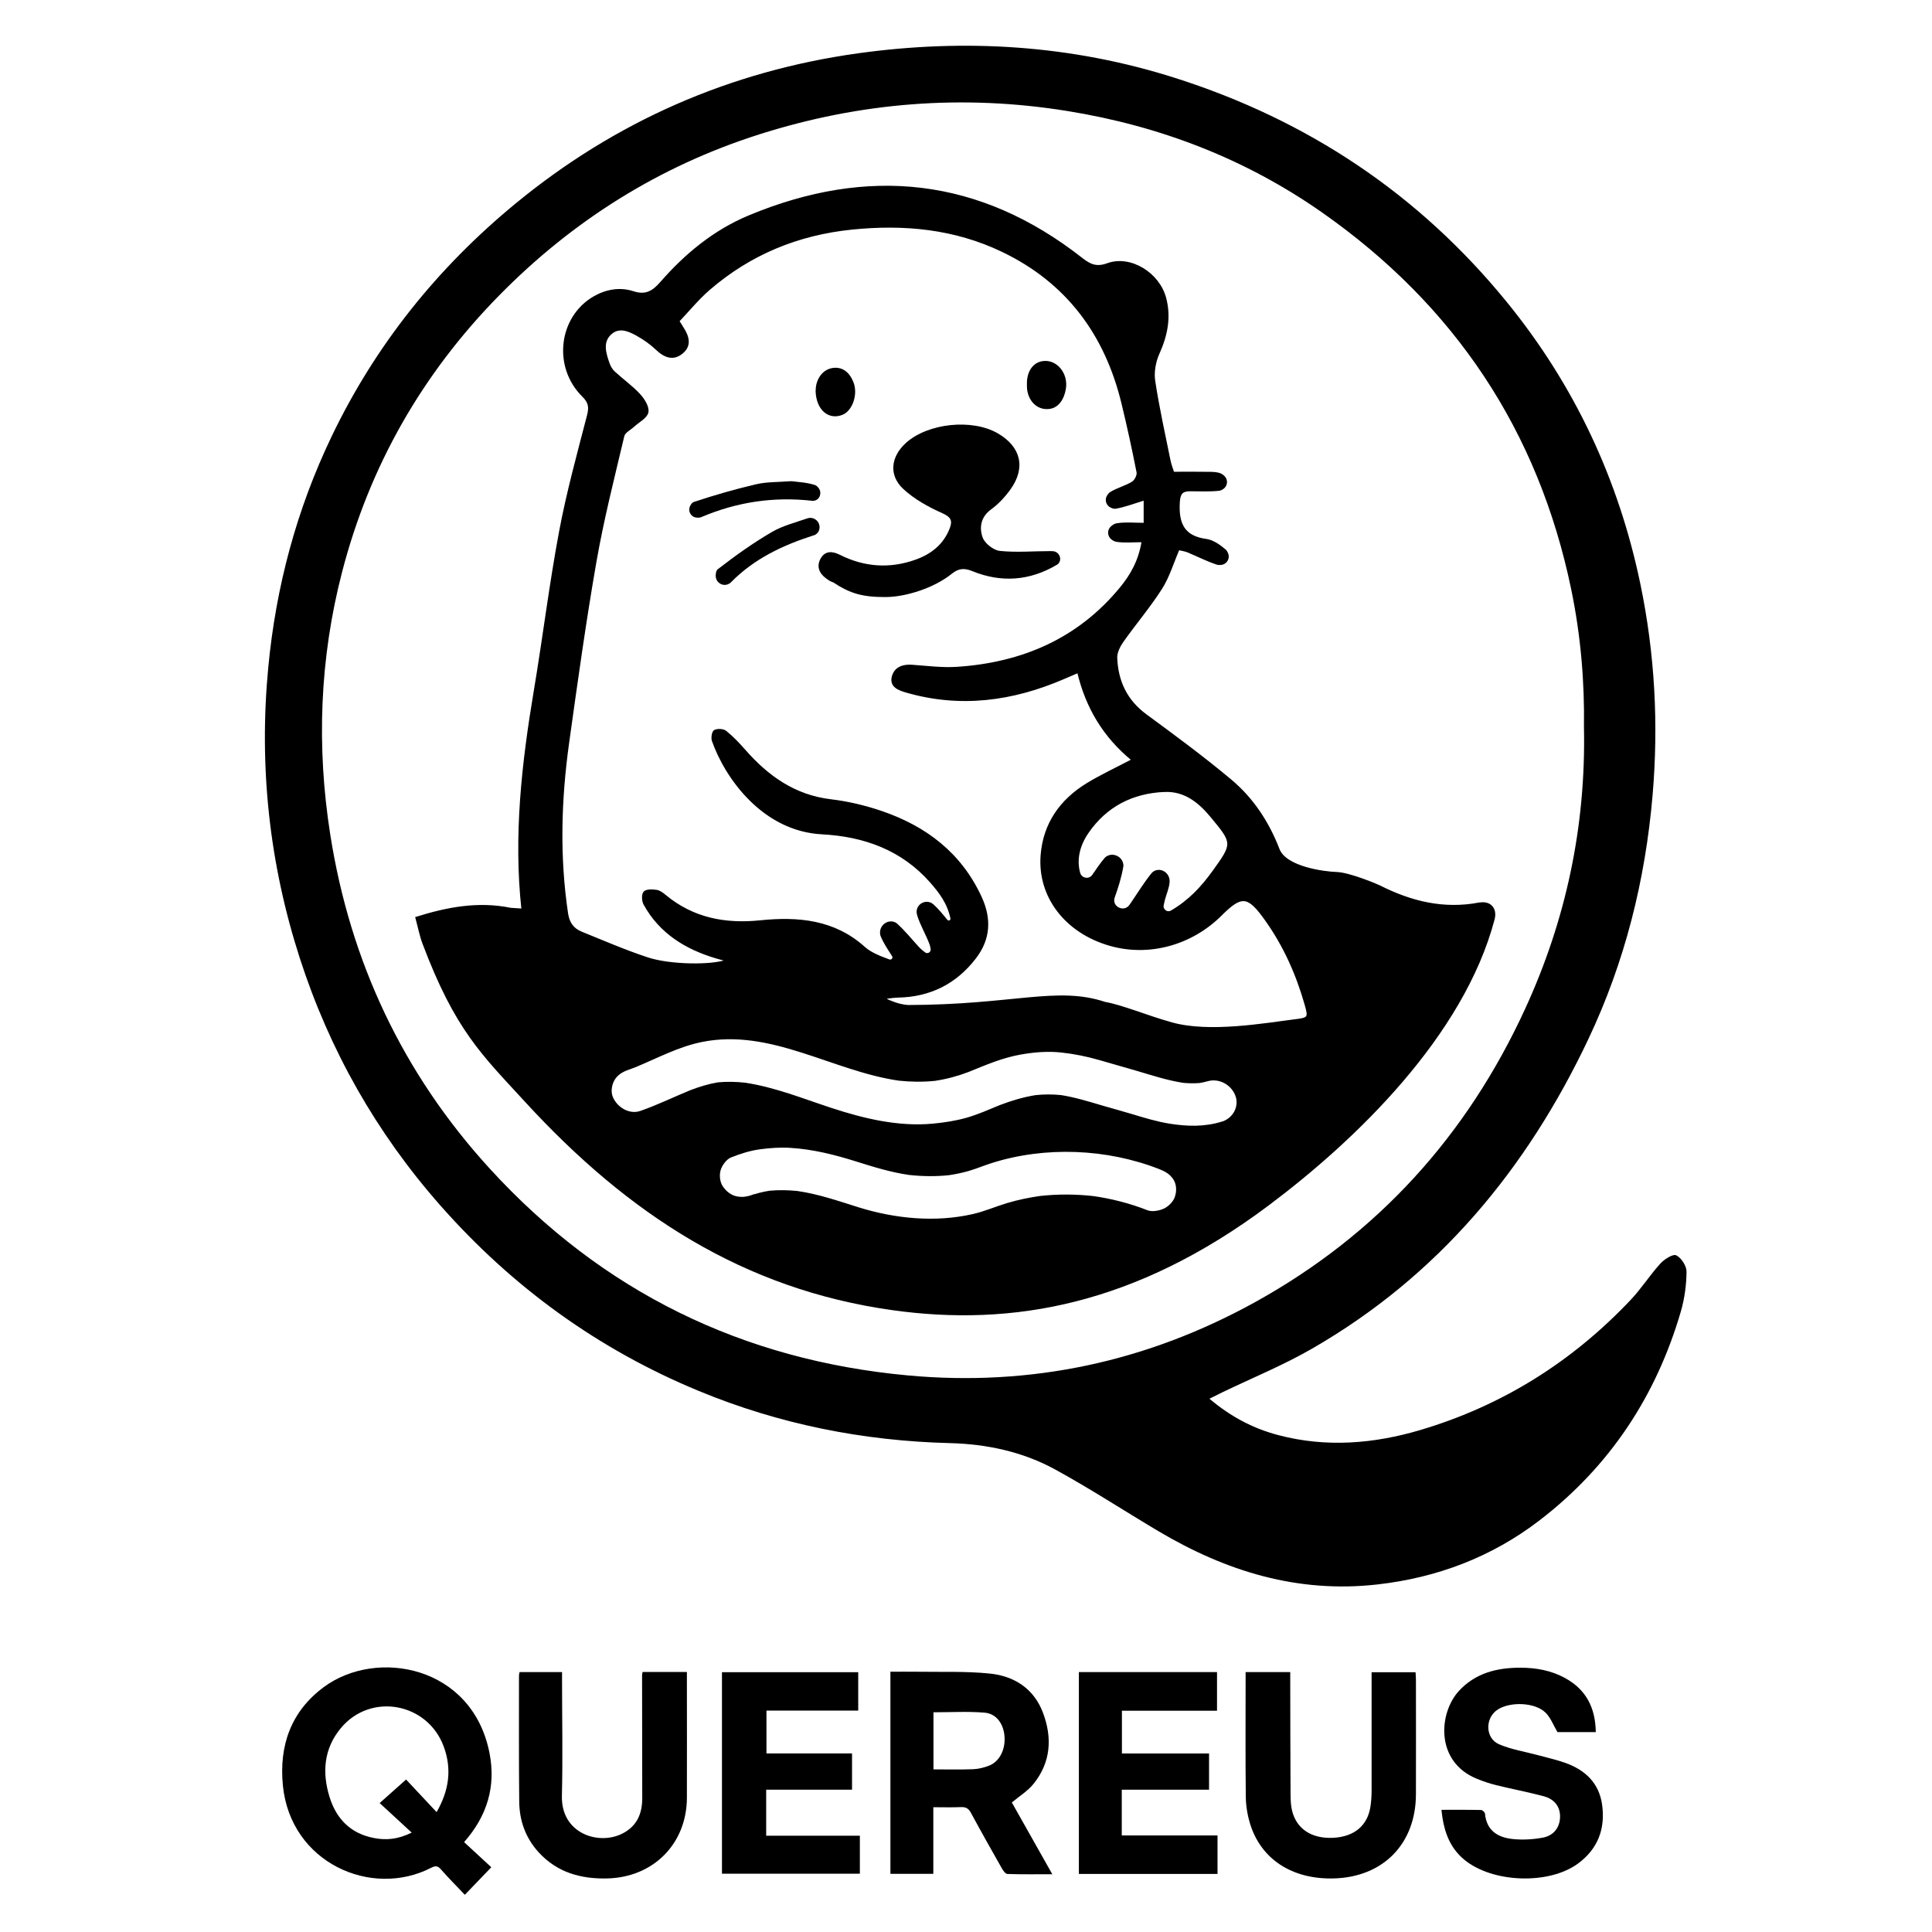 <?xml version="1.0" encoding="UTF-8"?>
<svg id="Layer_1" data-name="Layer 1" xmlns="http://www.w3.org/2000/svg" viewBox="0 0 800 800">
  <g>
    <path d="M500.83,579.2c8.87,7.5,18.18,12.34,28.56,15.07,19.82,5.21,39.56,3.57,58.87-2.17,33.82-10.06,62.82-28.26,87.04-53.93,4.41-4.67,7.9-10.21,12.23-14.97,1.64-1.8,5.22-4.06,6.56-3.4,2.11,1.05,4.3,4.42,4.27,6.78-.06,5.51-.82,11.18-2.36,16.48-10.22,35.05-29.49,64.2-58.49,86.47-19.76,15.17-42.32,23.75-67.17,26.56-33.01,3.74-62.74-5.48-90.71-22.09-14.24-8.46-28.13-17.54-42.65-25.49-13.48-7.38-28.31-10.56-43.74-10.95-35.89-.91-70.56-7.83-103.8-21.56-41.69-17.22-77.27-43.02-107.06-76.8-26.55-30.1-45.96-64.36-58.27-102.54-12.62-39.15-16.94-79.3-13.03-120.28,3.18-33.44,11.71-65.39,26.28-95.75,18.13-37.76,43.68-69.61,75.91-96.18,41.41-34.14,88.99-54.98,141.91-62.36,44.33-6.18,88.4-3.52,131.47,10.2,54.85,17.48,100.76,47.99,137.2,92.67,28.09,34.45,46.42,73.59,55.41,116.95,5.97,28.78,7.56,57.93,5.04,87.37-3.02,35.27-11.47,69.04-26.58,100.96-25.54,53.96-62.28,98.23-114.57,128.29-11.89,6.84-24.71,12.07-37.1,18.04-1.5.72-2.98,1.49-5.21,2.6ZM655.88,301.26c.29-18.84-1.31-38.03-5.25-57.09-13.6-65.8-48.32-117.71-103.09-156.12-31.74-22.25-67.07-35.86-105.49-42.07-43.42-7.02-85.87-3.61-127.56,9.63-41.5,13.19-77.41,35.77-107.89,66.82-31.71,32.3-53.49,70.34-64.9,114.23-9.36,36.01-10.69,72.47-4.93,109.04,8.27,52.51,30.07,98.87,66.03,138.21,46.56,50.94,104.63,79.31,173.13,85.62,50.84,4.69,98.95-5.57,143.75-30.33,50.72-28.04,87.7-68.96,111.81-121.38,16.88-36.71,25.22-75.46,24.4-116.56Z" stroke-width="0"/>
    <path d="M366.92,247.23c-9.87.04-14.86-1.46-21.89-6.07-1.14-.33-2.2-1.07-3.16-1.8-2.88-2.19-3.82-5.16-1.96-8.26,1.87-3.12,4.82-2.89,7.81-1.39,10.17,5.11,20.7,5.86,31.4,2.03,6.47-2.31,11.61-6.35,14.16-13.03,1.19-3.11.48-4.61-3.03-6.18-5.77-2.58-11.6-5.77-16.19-10.03-6.2-5.74-5.21-13.48,1.15-19.17,9.11-8.13,27.27-10.02,37.87-3.94,9.69,5.56,11.8,14.31,5.29,23.32-2.22,3.07-4.92,6-7.97,8.21-4.34,3.15-4.95,7.57-3.52,11.6.88,2.49,4.5,5.33,7.14,5.6,6.95.72,14.03.07,21.06.08.34,0,.68.02,1.01.05,2.44.21,3.8,3.14,2.25,5.02-.18.21-.37.39-.6.53-11.19,6.68-23.06,7.62-35.12,2.7-3.38-1.38-5.71-1.17-8.5,1.08-7.47,6.03-19.29,9.6-27.2,9.64Z" stroke-width="0"/>
    <path d="M327.39,199.26c.22-.02.44-.01.66.02,2.58.34,6.16.48,9.42,1.57.6.2,1.1.7,1.56,1.32,1.4,1.91.43,4.76-1.91,5.17-.26.05-.52.06-.77.03-15.93-1.79-31.18.46-45.94,6.75-.63.27-1.37.28-2.16.18-2.26-.3-3.51-2.75-2.49-4.78.41-.81.88-1.44,1.49-1.65,8.51-2.84,17.17-5.32,25.9-7.36,4.27-1,8.81-.84,14.23-1.25Z" stroke-width="0"/>
    <path d="M337.92,215.3l.05.04c1.87,1.53,1.89,4.48-.07,5.88-.24.17-.48.3-.75.38-12.91,4.11-24.86,9.7-34.54,19.58-.34.35-.78.6-1.29.79-2.44.91-5.06-1.05-4.96-3.66.04-1.15.23-2.12.82-2.57,7.21-5.59,14.69-10.95,22.57-15.52,4.32-2.5,9.34-3.79,14.58-5.58,1.23-.42,2.59-.16,3.59.66Z" stroke-width="0"/>
  </g>
  <path d="M612.52,374.09c-14.78,2.8-28.27-.54-41.34-7.15-1.25-.63-12.49-5.31-17.59-5.48-5.91-.2-21.29-2.4-24.12-9.74-4.29-11.14-10.72-20.96-19.76-28.55-11.34-9.51-23.29-18.31-35.22-27.08-8.14-5.97-11.86-14.01-12.24-23.69-.09-2.27,1.26-4.91,2.65-6.88,5.21-7.38,11.12-14.3,15.96-21.9,3.11-4.9,4.8-10.7,7.17-16.2,1.46.35,2.69.49,3.79.95,4.03,1.67,7.93,3.68,12.05,5.05.54.18,1.12.2,1.74.14,2.06-.2,3.37-2.34,2.6-4.26-.25-.62-.56-1.16-1.01-1.54-2.22-1.87-4.97-3.85-7.71-4.22-9.46-1.26-11.8-6.79-11.34-15.41.2-3.74,1.2-5.08,4.64-5.08,4.01,0,8.06.23,12.03-.21.55-.06,1.07-.33,1.59-.71,1.59-1.15,1.74-3.51.28-4.83-.34-.31-.7-.58-1.09-.79-1.29-.68-3.01-.73-4.54-.76-4.85-.09-9.69-.03-15.21-.03-.38-1.23-1.16-3.16-1.57-5.17-2.21-10.93-4.65-21.84-6.31-32.86-.55-3.64.24-7.95,1.76-11.34,3.36-7.46,4.88-14.93,2.8-22.87-2.7-10.31-14.48-17.56-23.89-14.14-4.57,1.66-7.23.5-10.71-2.23-42.36-33.24-88.51-38.06-137.71-17.59-14.42,6-26.27,15.76-36.49,27.46-3.22,3.68-6.19,5.71-11.55,3.97-5.37-1.75-10.99-.87-16.13,2.07-14.39,8.25-16.91,28.85-4.67,40.94,2.66,2.63,2.96,4.65,2.05,8.13-4.15,16.01-8.56,32.01-11.59,48.25-4.07,21.75-6.75,43.76-10.41,65.59-5.03,30.01-8.46,60.08-5.14,90.66l-4.87-.31c-13.49-2.78-26.45-.24-39.05,3.72,1.07,3.97,1.73,7.44,2.94,10.65,13.5,35.79,24.47,45.82,42.28,65.24,42.98,46.87,90.75,77.64,151.84,86.23,49.68,6.98,100.63-2.07,155.61-43.23,36.03-26.97,80.74-70.04,93.47-118.24,1.16-4.41-1.5-7.38-5.97-6.53ZM482.16,327.56c8.44-.37,14.42,4.5,19.46,10.6,9.12,11.01,9.13,11.1.75,22.73-4.63,6.42-9.89,12.16-17.32,16.47-1.79,1.04-3.97-.56-3.56-2.59.15-.71.29-1.38.46-2.05.64-2.53,1.81-5,1.99-7.55.02-.31,0-.62-.04-.94-.4-2.92-3.68-4.67-6.12-3.02-.24.16-.45.35-.63.56-3.07,3.76-5.61,7.95-8.36,11.97-.26.37-.51.75-.77,1.12-2.5,3.66-8.26.83-6.8-3.35.02-.04.03-.09.05-.13,1.47-4.09,2.76-8.29,3.5-12.55.05-.29.05-.58,0-.88-.39-2.98-3.93-4.63-6.45-2.99-.24.16-.46.34-.64.56-1.83,2.18-3.46,4.53-5.07,6.92-1.52,2.26-4.97,1.68-5.7-.94-1.48-5.25-.37-11.13,3.43-16.69,7.61-11.12,18.51-16.68,31.83-17.26ZM487.06,495.07c-.53,2.19-2.47,4.38-4.5,5.49-1.93,1.06-5.37,1.78-7.54.93-7.21-2.83-14.76-4.78-22.49-5.87-7.23-.79-14.52-.82-21.76-.03-4.59.65-9.13,1.59-13.56,2.91-4.79,1.43-9.34,3.45-14.24,4.57-15.74,3.61-32.54,1.92-47.78-2.86-8.32-2.61-16.43-5.44-25.13-6.68-3.77-.37-7.55-.45-11.32-.11-2.8.44-5.54,1.11-8.18,2.12.61-.24,1.22-.49,1.84-.73-2.55,1.01-4.78,1.5-7.52.92-2.49-.53-4.5-2.26-5.85-4.22-1.34-1.95-1.63-4.88-.99-7.08.57-1.95,2.41-4.66,4.5-5.49,4.01-1.59,7.86-2.84,12.17-3.42,4.19-.56,8.32-.85,12.55-.59,9.56.58,18.59,2.89,27.61,5.73,7.17,2.26,14.18,4.42,21.67,5.5,5.43.58,10.91.66,16.35.09,2.79-.42,5.56-.99,8.26-1.78,3.14-.92,6.14-2.2,9.26-3.19,22.37-7.14,48.07-6.04,69.81,2.5,2.49.98,4.37,2.07,5.85,4.22,1.43,2.09,1.56,4.73.99,7.08ZM506.09,464.78c-7.18,2.25-14.51,2.05-21.83.88-5.19-.83-10.23-2.36-15.23-3.87-4.14-1.25-8.32-2.37-12.48-3.59-5.69-1.67-11.36-3.45-17.25-4.38-3.46-.35-6.93-.34-10.38.01-5.08.81-10,2.28-14.77,4.11-4.54,1.86-9,3.87-13.75,5.23-4.56,1.3-9.26,2.02-13.99,2.47-14.35,1.37-28.76-2.09-42.21-6.5-11.75-3.85-23.38-8.59-35.73-10.45-3.72-.4-7.46-.49-11.18-.14-3.86.65-7.57,1.8-11.21,3.18-6.95,2.85-13.67,6.15-20.79,8.63-5.14,1.79-10.52-2.02-12.03-6.42-.76-2.21-.24-5.11.99-7.08,1.35-2.17,3.41-3.37,5.85-4.22.98-.34,1.95-.71,2.91-1.08,9.03-3.74,17.8-8.48,27.5-10.45,28.7-5.83,54.23,12.03,81.73,16,4.94.52,9.91.58,14.85.08,4.72-.71,9.32-1.94,13.76-3.63,7.06-2.87,14-5.88,21.62-7.24,5.64-1.01,11.39-1.49,17.11-.86,5.32.58,10.43,1.62,15.55,3.08,5.04,1.43,10.09,2.88,15.12,4.35,6.51,1.9,12.97,4.08,19.72,5.12,2.24.21,4.49.25,6.73.07,1.09-.19,2.17-.42,3.23-.72,5.34-1.51,10.62,1.89,12.12,6.67,1.42,4.55-1.4,9.34-5.94,10.77ZM535.75,422.49c-11.87,1.49-34.91,5.59-50.52,1.23-10.72-2.99-20.17-7.12-27.72-8.49-19.85-6.6-37.77,1.21-81.56,1.3-4.11-.3-7.55-1.97-8.87-2.55-.08-.25-.16-.51-.24-.76,1.65-.18,3.29-.48,4.94-.51,13.22-.24,23.89-5.54,31.97-16.01,6.06-7.85,6.48-16.22,2.42-25.09-8.32-18.15-22.84-29.19-41.24-35.46-6.73-2.29-13.8-3.97-20.85-4.81-15.05-1.78-26.19-9.73-35.8-20.69-2.41-2.75-4.96-5.43-7.79-7.71-1.03-.83-3.36-.94-4.56-.33-.79.4-1.21,2.89-.78,4.1,5.38,15.34,20.9,37.11,45.18,38.39,17.5.92,33.17,6.53,45.09,20.06,3.74,4.25,7.2,8.8,8.5,15.08.23,1.1-1.2,1.76-1.92.89-1.98-2.41-3.69-4.53-5.69-6.33l-.05-.04c-2.67-2.37-6.86-.08-6.28,3.44.05.3.12.59.21.88,1.27,3.96,3.44,7.61,4.95,11.5.29.73.46,1.51.59,2.3.27,1.62-1.54,2.77-2.87,1.8-.94-.68-1.84-1.45-2.4-2.05-3.08-3.32-5.91-6.91-9.26-9.92-.21-.19-.45-.34-.71-.46-2.59-1.18-5.57.83-5.71,3.68-.03.56.03,1.09.22,1.56,1.17,2.9,3,5.54,4.71,8.23.67,1.05-.4,2.34-1.56,1.91-1.8-.67-3.61-1.33-5.34-2.15-1.72-.82-3.47-1.77-4.87-3.04-12.48-11.29-27.49-12.59-43.19-10.98-14.47,1.48-27.78-1.03-39.27-10.54-1.06-.88-2.31-1.88-3.59-2.07-1.69-.26-4.11-.38-5.07.58-.85.85-.74,3.6,0,4.94,6.52,11.87,17.16,18.37,29.77,22.13,1.24.37,2.49.7,4.37,1.22-6.2,2.33-23.53,2.14-32.82-.93-9.29-3.06-18.31-6.97-27.39-10.65-3.42-1.39-5.3-3.88-5.89-7.85-3.55-23.68-2.84-47.34.46-70.93,3.49-25.01,6.96-50.03,11.3-74.9,3.05-17.46,7.45-34.69,11.53-51.96.38-1.63,2.79-2.78,4.26-4.14,2.02-1.88,5.32-3.53,5.72-5.71.4-2.2-1.62-5.36-3.42-7.3-3.16-3.4-7.03-6.13-10.47-9.3-.99-.91-1.74-2.24-2.19-3.52-1.46-4.18-2.95-8.84.73-12.28,3.41-3.18,7.4-1.55,10.91.4,2.96,1.65,5.76,3.6,8.21,5.94,3.35,3.19,6.94,4.58,10.66,1.4,3.64-3.11,2.32-6.87.07-10.34-.38-.58-.73-1.18-1.68-2.7,4.09-4.3,8.02-9.15,12.67-13.17,16.98-14.66,36.74-22.8,59.14-25.08,21.62-2.2,42.53-.22,62.26,9.23,26.8,12.83,42.79,34.44,49.72,63.03,2.3,9.48,4.38,19.03,6.26,28.6.25,1.27-.9,3.51-2.07,4.22-2.8,1.71-6.14,2.54-8.95,4.23-.53.32-.94.84-1.3,1.45-.91,1.52-.31,3.52,1.27,4.33.71.36,1.39.6,2.02.49,3.88-.69,7.63-2.15,11.97-3.47v10.06c-3.92,0-7.77-.4-11.48.17-.77.12-1.49.59-2.18,1.19-1.52,1.31-1.39,3.7.22,4.89.59.43,1.2.77,1.84.87,3.33.52,6.81.15,10.75.15-1.25,8.06-4.71,14.09-9.13,19.44-17.49,21.2-40.66,31.11-67.58,32.91-6.21.41-12.51-.41-18.76-.86-3.76-.27-6.95.9-7.94,4.47-1.12,4.04,2.38,5.37,5.44,6.27,22.48,6.55,44.18,3.6,65.34-5.54,1.74-.75,3.48-1.49,5.95-2.55,3.48,14.57,10.61,26.65,22.5,36.39-6.85,3.61-12.97,6.43-18.69,9.92-11.06,6.76-17.97,16.53-18.96,29.67-1.27,17,10.01,31.7,28.2,36.98,16.38,4.75,34-.32,46.08-12.36,8.64-8.61,11.26-8.32,18.66,2.09,7.55,10.61,12.81,22.39,16.37,34.89,1.65,5.81,1.33,5.86-4.8,6.63Z" stroke="#000" stroke-miterlimit="10" stroke-width=".75"/>
  <path d="M337.73,162.04c.05-.51.02-1.73.31-2.88,1-4.02,3.83-6.6,7.36-6.86,3.56-.26,6.38,1.84,8,5.98,1.96,4.98-.38,11.85-4.61,13.51-5.66,2.23-10.79-1.99-11.06-9.76Z" stroke-width="0"/>
  <path d="M425.23,159.24c-.16-5.27,2.37-9.06,6.45-9.7,5.86-.92,10.81,5.03,9.66,11.6-.79,4.54-3.17,7.55-6.42,8.13-4.79.85-8.86-2.5-9.61-7.94-.1-.69-.06-1.4-.08-2.09Z" stroke-width="0"/>
  <path d="M192.17,762.78c3.89,3.59,7.7,7.11,11.27,10.41-3.84,4-7.34,7.64-10.96,11.4-3.39-3.57-6.77-6.94-9.91-10.53-1.37-1.56-2.31-1.54-4.08-.63-24.76,12.71-58.18-2.1-61.35-34.06-1.65-16.62,3.38-30.7,16.87-40.74,21.8-16.22,61.71-9.02,68.72,27.46,2.62,13.63-.95,25.8-10.55,36.68ZM180.79,750.35c5.1-8.86,6.42-17.71,2.96-27.11-6.68-18.19-30.22-22.57-42.61-7.67-7.02,8.43-7.86,18.33-4.66,28.6,2.85,9.13,8.82,15.09,18.38,16.92,4.91.94,9.77.63,15.61-2.25-4.72-4.36-8.86-8.17-13.26-12.23,3.76-3.35,7.28-6.49,10.94-9.75,4.33,4.62,8.4,8.97,12.64,13.5Z" stroke-width="0"/>
  <path d="M368.7,692.23c3.77,0,7.34-.05,10.9,0,10.11.17,20.28-.27,30.3.76,10.05,1.03,18.17,6.2,21.94,16.13,3.94,10.39,3.34,20.58-3.86,29.52-2.39,2.97-5.85,5.08-9,7.73,5.36,9.5,10.93,19.37,16.76,29.71-6.57,0-12.6.09-18.61-.11-.8-.03-1.77-1.4-2.3-2.35-4.34-7.64-8.65-15.3-12.83-23.03-.97-1.79-2.11-2.4-4.1-2.31-3.68.17-7.37.05-11.43.05v27.58h-17.77v-83.7ZM386.53,732.66c5.61,0,11.02.14,16.42-.07,2.22-.09,4.52-.66,6.6-1.47,4.41-1.72,6.91-6.85,6.37-12.43-.48-5.02-3.4-9.12-8.23-9.52-6.96-.57-14-.15-21.16-.15v23.64Z" stroke-width="0"/>
  <path d="M660.77,717.23h-15.86c-1.68-2.82-2.82-6.03-5.02-8.14-4.39-4.21-14.45-4.53-19.64-1.25-5.4,3.4-5.37,11.92.51,14.44,5.1,2.19,10.76,3.05,16.17,4.52,3.75,1.02,7.58,1.87,11.23,3.17,8.25,2.94,14.01,8.36,15.25,17.38,1.35,9.92-1.74,18.22-9.97,24.29-12.12,8.94-35.64,8.03-47.21-1.66-6.29-5.27-8.51-12.28-9.36-20.57,5.6,0,11.02-.05,16.43.07.57.01,1.55.94,1.6,1.51.65,7.14,5.44,9.92,11.65,10.53,4.03.4,8.24.15,12.24-.58,4.59-.84,7.07-4.25,7.19-8.45.12-4.24-2.13-7.47-6.82-8.72-6.48-1.72-13.09-2.97-19.6-4.57-2.72-.67-5.41-1.58-8.01-2.64-17.42-7.09-15.82-27.32-7.41-36.42,6.83-7.4,15.77-9.59,25.41-9.58,6.47,0,12.78,1.13,18.53,4.29,8.6,4.72,12.55,12.16,12.7,22.37Z" stroke-width="0"/>
  <path d="M515.78,692.37h18.48c0,1.32,0,2.48,0,3.64.03,15.57.04,31.13.13,46.7.01,2.38.07,4.83.64,7.12,1.89,7.55,8.15,11.58,16.91,11.17,8.75-.41,14.3-4.97,15.53-12.89.33-2.14.47-4.33.48-6.49.03-15.13,0-30.26,0-45.39,0-1.19,0-2.38,0-3.79h18.2c.06,1.08.16,2.13.16,3.18.01,15.78.04,31.57,0,47.35-.05,20.54-13.59,34.34-34.12,34.85-17.09.42-30.01-7.9-34.54-22.59-1.1-3.57-1.74-7.41-1.79-11.14-.19-16-.08-32-.08-48.01,0-1.17,0-2.34,0-3.7Z" stroke-width="0"/>
  <path d="M266.09,692.32h18.34c0,1.02,0,2.05,0,3.07,0,16.33.05,32.65,0,48.98-.04,19.08-13.88,33.01-33.01,33.45-10.91.25-20.64-2.44-28.28-10.72-5.48-5.95-8.06-13.13-8.14-21.07-.18-17.41-.09-34.83-.1-52.24,0-.42.14-.83.25-1.42h17.58c0,1.29,0,2.45,0,3.61.01,15.89.33,31.79-.06,47.67-.38,15.63,15.21,20.57,25.01,15.61,6.07-3.07,8.27-8.26,8.26-14.72-.03-16.98-.05-33.95-.07-50.93,0-.31.1-.63.21-1.28Z" stroke-width="0"/>
  <path d="M298.95,775.86v-83.44h56.42v15.9h-38v17.74h35.44v15.01h-35.55v19.06h38.79v15.73h-57.11Z" stroke-width="0"/>
  <path d="M504.16,775.95h-57.42v-83.58h57.2v16h-39.38v17.72h36.08v14.98h-36.14v18.96h39.65v15.91Z" stroke-width="0"/>
</svg>